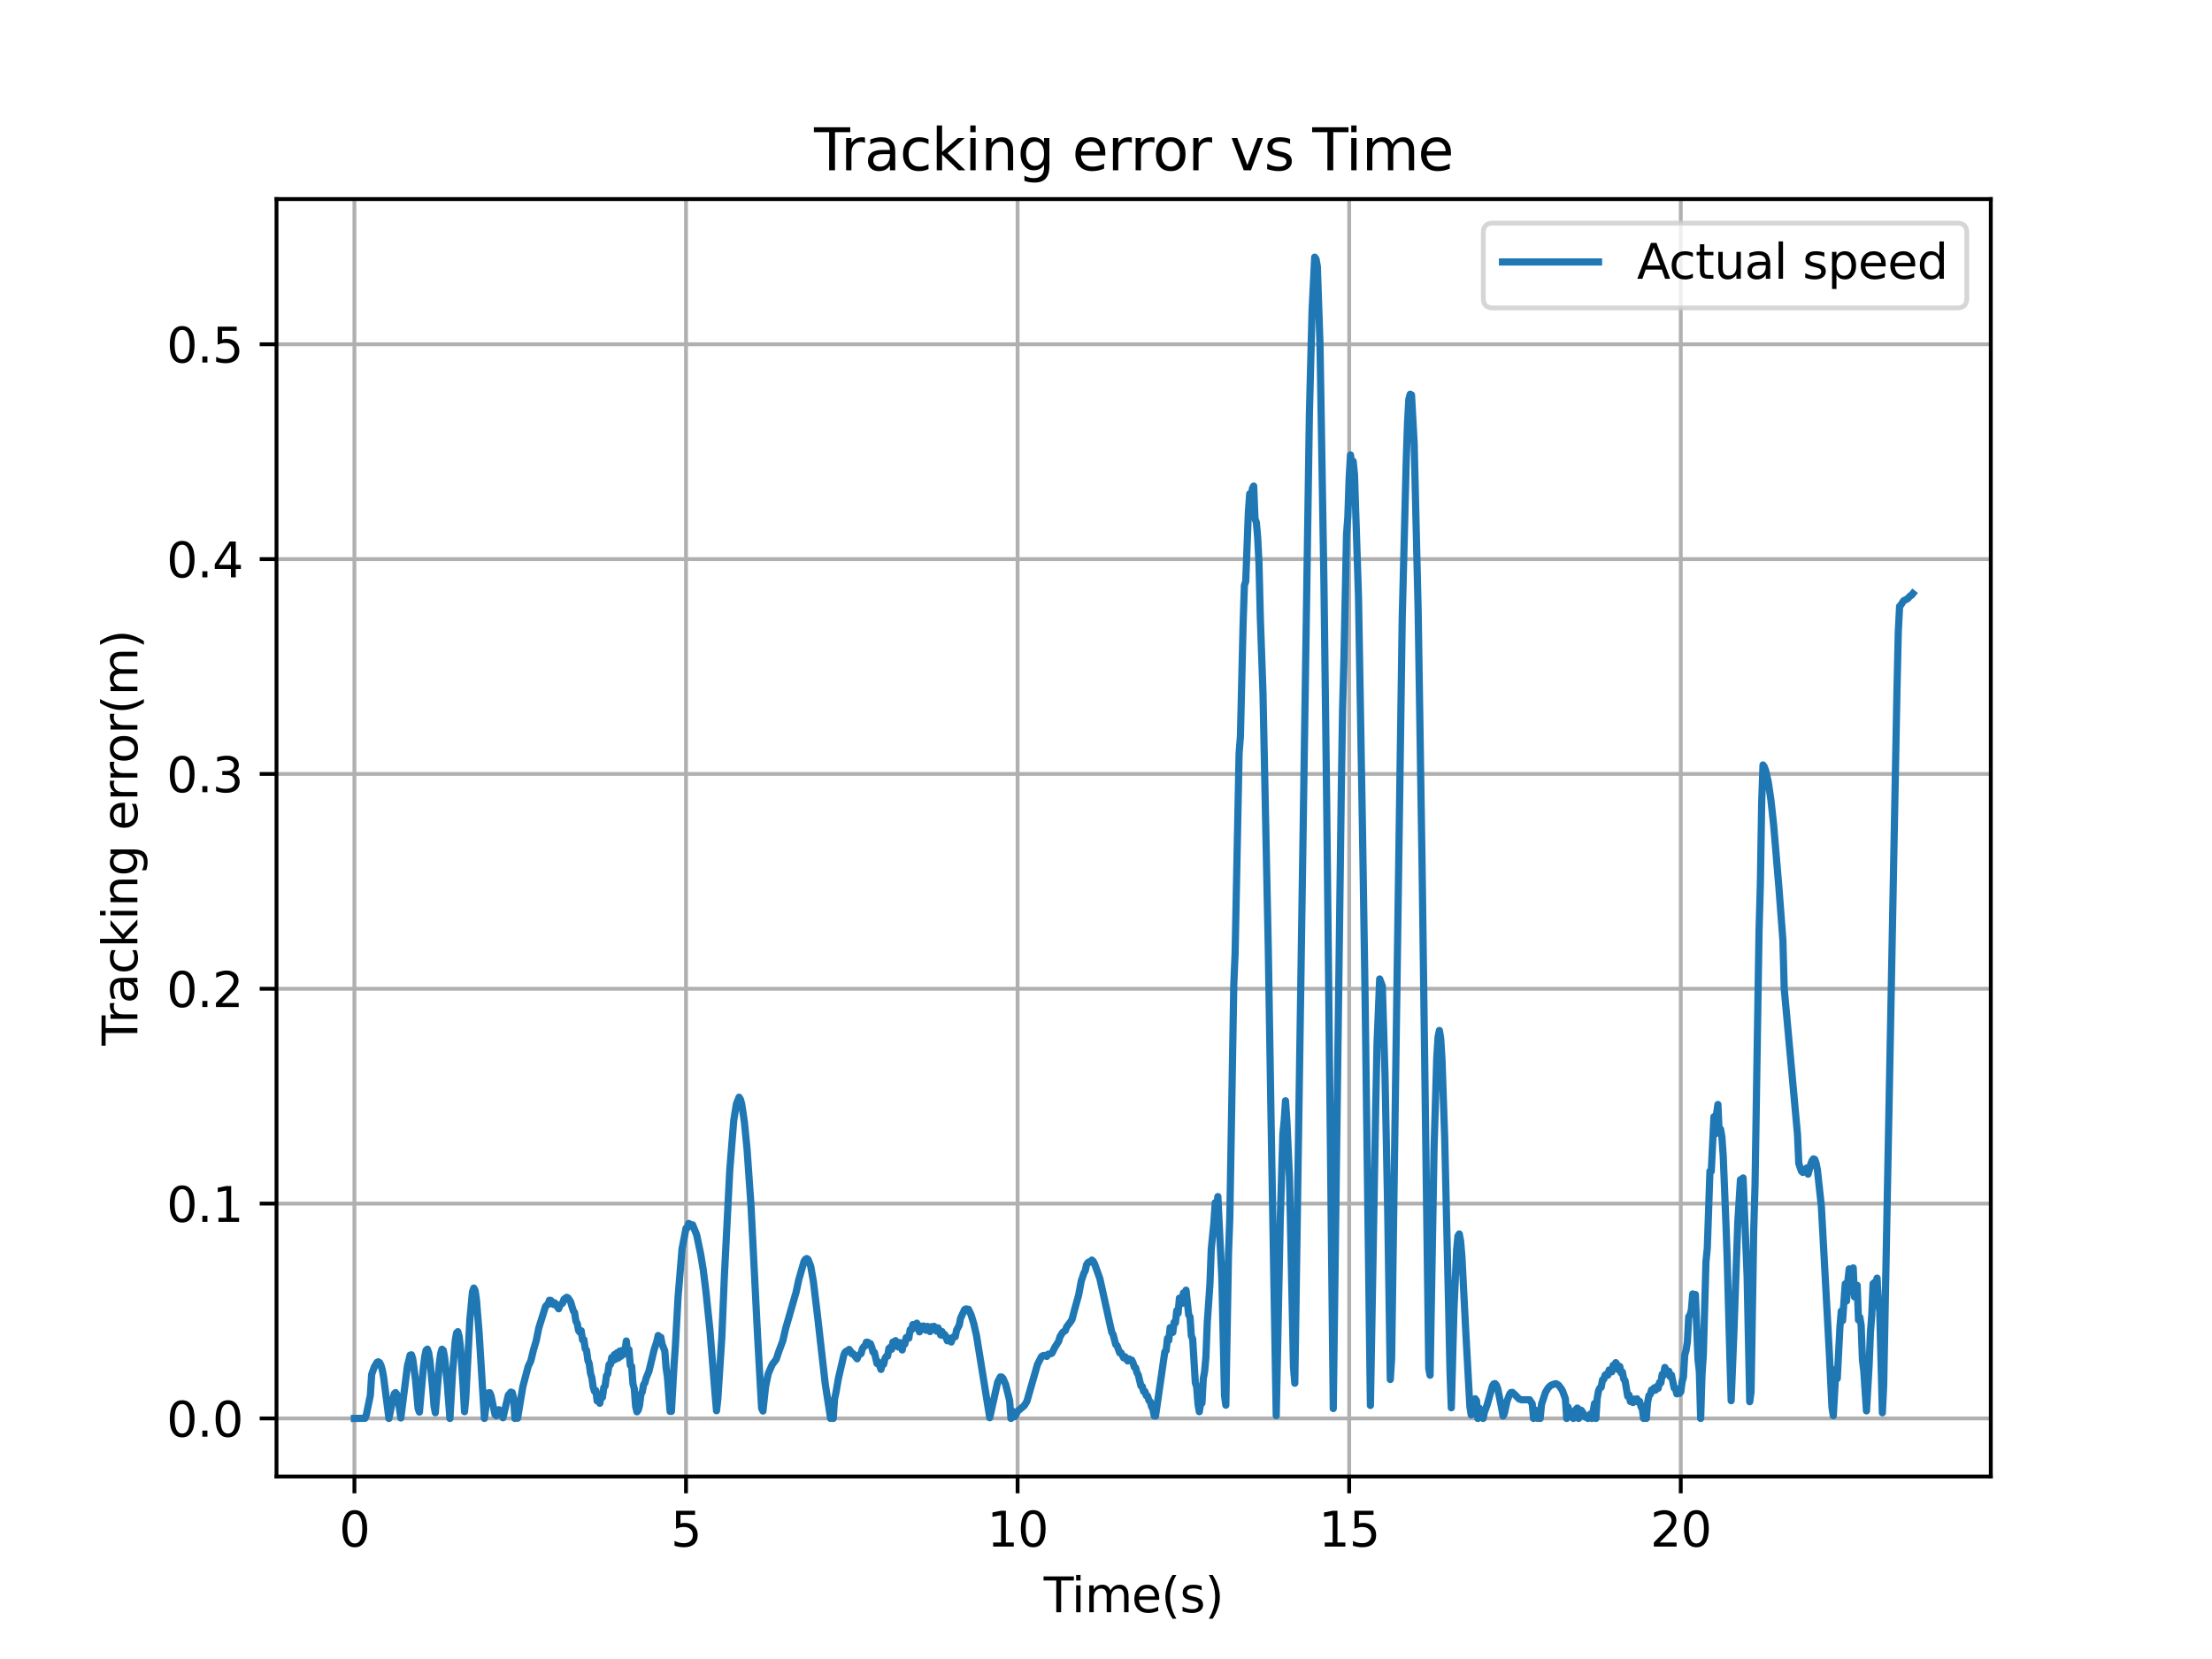 <?xml version="1.0" encoding="utf-8" standalone="no"?>
<!DOCTYPE svg PUBLIC "-//W3C//DTD SVG 1.1//EN"
  "http://www.w3.org/Graphics/SVG/1.1/DTD/svg11.dtd">
<svg xmlns:xlink="http://www.w3.org/1999/xlink" width="460.8pt" height="345.6pt" viewBox="0 0 460.8 345.6" xmlns="http://www.w3.org/2000/svg" version="1.1">
 <defs>
  <style type="text/css">*{stroke-linejoin: round; stroke-linecap: butt}</style>
 </defs>
 <g id="figure_1">
  <g id="patch_1">
   <path d="M 0 345.6 
L 460.8 345.6 
L 460.8 0 
L 0 0 
z
" style="fill: #ffffff"/>
  </g>
  <g id="axes_1">
   <g id="patch_2">
    <path d="M 57.6 307.584 
L 414.72 307.584 
L 414.72 41.472 
L 57.6 41.472 
z
" style="fill: #ffffff"/>
   </g>
   <g id="matplotlib.axis_1">
    <g id="xtick_1">
     <g id="line2d_1">
      <path d="M 73.833 307.584 
L 73.833 41.472 
" clip-path="url(#p6bab581441)" style="fill: none; stroke: #b0b0b0; stroke-width: 0.8; stroke-linecap: square"/>
     </g>
     <g id="line2d_2">
      <defs>
       <path id="m4e322ac546" d="M 0 0 
L 0 3.5 
" style="stroke: #000000; stroke-width: 0.8"/>
      </defs>
      <g>
       <use xlink:href="#m4e322ac546" x="73.833" y="307.584" style="stroke: #000000; stroke-width: 0.8"/>
      </g>
     </g>
     <g id="text_1">
      <!-- 0 -->
      <g transform="translate(70.651 322.182) scale(0.1 -0.1)">
       <defs>
        <path id="DejaVuSans-30" d="M 2034 4250 
Q 1547 4250 1301 3770 
Q 1056 3291 1056 2328 
Q 1056 1369 1301 889 
Q 1547 409 2034 409 
Q 2525 409 2770 889 
Q 3016 1369 3016 2328 
Q 3016 3291 2770 3770 
Q 2525 4250 2034 4250 
z
M 2034 4750 
Q 2819 4750 3233 4129 
Q 3647 3509 3647 2328 
Q 3647 1150 3233 529 
Q 2819 -91 2034 -91 
Q 1250 -91 836 529 
Q 422 1150 422 2328 
Q 422 3509 836 4129 
Q 1250 4750 2034 4750 
z
" transform="scale(0.016)"/>
       </defs>
       <use xlink:href="#DejaVuSans-30"/>
      </g>
     </g>
    </g>
    <g id="xtick_2">
     <g id="line2d_3">
      <path d="M 142.908 307.584 
L 142.908 41.472 
" clip-path="url(#p6bab581441)" style="fill: none; stroke: #b0b0b0; stroke-width: 0.8; stroke-linecap: square"/>
     </g>
     <g id="line2d_4">
      <g>
       <use xlink:href="#m4e322ac546" x="142.908" y="307.584" style="stroke: #000000; stroke-width: 0.8"/>
      </g>
     </g>
     <g id="text_2">
      <!-- 5 -->
      <g transform="translate(139.727 322.182) scale(0.1 -0.1)">
       <defs>
        <path id="DejaVuSans-35" d="M 691 4666 
L 3169 4666 
L 3169 4134 
L 1269 4134 
L 1269 2991 
Q 1406 3038 1543 3061 
Q 1681 3084 1819 3084 
Q 2600 3084 3056 2656 
Q 3513 2228 3513 1497 
Q 3513 744 3044 326 
Q 2575 -91 1722 -91 
Q 1428 -91 1123 -41 
Q 819 9 494 109 
L 494 744 
Q 775 591 1075 516 
Q 1375 441 1709 441 
Q 2250 441 2565 725 
Q 2881 1009 2881 1497 
Q 2881 1984 2565 2268 
Q 2250 2553 1709 2553 
Q 1456 2553 1204 2497 
Q 953 2441 691 2322 
L 691 4666 
z
" transform="scale(0.016)"/>
       </defs>
       <use xlink:href="#DejaVuSans-35"/>
      </g>
     </g>
    </g>
    <g id="xtick_3">
     <g id="line2d_5">
      <path d="M 211.984 307.584 
L 211.984 41.472 
" clip-path="url(#p6bab581441)" style="fill: none; stroke: #b0b0b0; stroke-width: 0.8; stroke-linecap: square"/>
     </g>
     <g id="line2d_6">
      <g>
       <use xlink:href="#m4e322ac546" x="211.984" y="307.584" style="stroke: #000000; stroke-width: 0.8"/>
      </g>
     </g>
     <g id="text_3">
      <!-- 10 -->
      <g transform="translate(205.621 322.182) scale(0.1 -0.1)">
       <defs>
        <path id="DejaVuSans-31" d="M 794 531 
L 1825 531 
L 1825 4091 
L 703 3866 
L 703 4441 
L 1819 4666 
L 2450 4666 
L 2450 531 
L 3481 531 
L 3481 0 
L 794 0 
L 794 531 
z
" transform="scale(0.016)"/>
       </defs>
       <use xlink:href="#DejaVuSans-31"/>
       <use xlink:href="#DejaVuSans-30" x="63.623"/>
      </g>
     </g>
    </g>
    <g id="xtick_4">
     <g id="line2d_7">
      <path d="M 281.059 307.584 
L 281.059 41.472 
" clip-path="url(#p6bab581441)" style="fill: none; stroke: #b0b0b0; stroke-width: 0.8; stroke-linecap: square"/>
     </g>
     <g id="line2d_8">
      <g>
       <use xlink:href="#m4e322ac546" x="281.059" y="307.584" style="stroke: #000000; stroke-width: 0.8"/>
      </g>
     </g>
     <g id="text_4">
      <!-- 15 -->
      <g transform="translate(274.697 322.182) scale(0.1 -0.1)">
       <use xlink:href="#DejaVuSans-31"/>
       <use xlink:href="#DejaVuSans-35" x="63.623"/>
      </g>
     </g>
    </g>
    <g id="xtick_5">
     <g id="line2d_9">
      <path d="M 350.134 307.584 
L 350.134 41.472 
" clip-path="url(#p6bab581441)" style="fill: none; stroke: #b0b0b0; stroke-width: 0.8; stroke-linecap: square"/>
     </g>
     <g id="line2d_10">
      <g>
       <use xlink:href="#m4e322ac546" x="350.134" y="307.584" style="stroke: #000000; stroke-width: 0.8"/>
      </g>
     </g>
     <g id="text_5">
      <!-- 20 -->
      <g transform="translate(343.772 322.182) scale(0.1 -0.1)">
       <defs>
        <path id="DejaVuSans-32" d="M 1228 531 
L 3431 531 
L 3431 0 
L 469 0 
L 469 531 
Q 828 903 1448 1529 
Q 2069 2156 2228 2338 
Q 2531 2678 2651 2914 
Q 2772 3150 2772 3378 
Q 2772 3750 2511 3984 
Q 2250 4219 1831 4219 
Q 1534 4219 1204 4116 
Q 875 4013 500 3803 
L 500 4441 
Q 881 4594 1212 4672 
Q 1544 4750 1819 4750 
Q 2544 4750 2975 4387 
Q 3406 4025 3406 3419 
Q 3406 3131 3298 2873 
Q 3191 2616 2906 2266 
Q 2828 2175 2409 1742 
Q 1991 1309 1228 531 
z
" transform="scale(0.016)"/>
       </defs>
       <use xlink:href="#DejaVuSans-32"/>
       <use xlink:href="#DejaVuSans-30" x="63.623"/>
      </g>
     </g>
    </g>
    <g id="text_6">
     <!-- Time(s) -->
     <g transform="translate(217.42 335.861) scale(0.1 -0.1)">
      <defs>
       <path id="DejaVuSans-54" d="M -19 4666 
L 3928 4666 
L 3928 4134 
L 2272 4134 
L 2272 0 
L 1638 0 
L 1638 4134 
L -19 4134 
L -19 4666 
z
" transform="scale(0.016)"/>
       <path id="DejaVuSans-69" d="M 603 3500 
L 1178 3500 
L 1178 0 
L 603 0 
L 603 3500 
z
M 603 4863 
L 1178 4863 
L 1178 4134 
L 603 4134 
L 603 4863 
z
" transform="scale(0.016)"/>
       <path id="DejaVuSans-6d" d="M 3328 2828 
Q 3544 3216 3844 3400 
Q 4144 3584 4550 3584 
Q 5097 3584 5394 3201 
Q 5691 2819 5691 2113 
L 5691 0 
L 5113 0 
L 5113 2094 
Q 5113 2597 4934 2840 
Q 4756 3084 4391 3084 
Q 3944 3084 3684 2787 
Q 3425 2491 3425 1978 
L 3425 0 
L 2847 0 
L 2847 2094 
Q 2847 2600 2669 2842 
Q 2491 3084 2119 3084 
Q 1678 3084 1418 2786 
Q 1159 2488 1159 1978 
L 1159 0 
L 581 0 
L 581 3500 
L 1159 3500 
L 1159 2956 
Q 1356 3278 1631 3431 
Q 1906 3584 2284 3584 
Q 2666 3584 2933 3390 
Q 3200 3197 3328 2828 
z
" transform="scale(0.016)"/>
       <path id="DejaVuSans-65" d="M 3597 1894 
L 3597 1613 
L 953 1613 
Q 991 1019 1311 708 
Q 1631 397 2203 397 
Q 2534 397 2845 478 
Q 3156 559 3463 722 
L 3463 178 
Q 3153 47 2828 -22 
Q 2503 -91 2169 -91 
Q 1331 -91 842 396 
Q 353 884 353 1716 
Q 353 2575 817 3079 
Q 1281 3584 2069 3584 
Q 2775 3584 3186 3129 
Q 3597 2675 3597 1894 
z
M 3022 2063 
Q 3016 2534 2758 2815 
Q 2500 3097 2075 3097 
Q 1594 3097 1305 2825 
Q 1016 2553 972 2059 
L 3022 2063 
z
" transform="scale(0.016)"/>
       <path id="DejaVuSans-28" d="M 1984 4856 
Q 1566 4138 1362 3434 
Q 1159 2731 1159 2009 
Q 1159 1288 1364 580 
Q 1569 -128 1984 -844 
L 1484 -844 
Q 1016 -109 783 600 
Q 550 1309 550 2009 
Q 550 2706 781 3412 
Q 1013 4119 1484 4856 
L 1984 4856 
z
" transform="scale(0.016)"/>
       <path id="DejaVuSans-73" d="M 2834 3397 
L 2834 2853 
Q 2591 2978 2328 3040 
Q 2066 3103 1784 3103 
Q 1356 3103 1142 2972 
Q 928 2841 928 2578 
Q 928 2378 1081 2264 
Q 1234 2150 1697 2047 
L 1894 2003 
Q 2506 1872 2764 1633 
Q 3022 1394 3022 966 
Q 3022 478 2636 193 
Q 2250 -91 1575 -91 
Q 1294 -91 989 -36 
Q 684 19 347 128 
L 347 722 
Q 666 556 975 473 
Q 1284 391 1588 391 
Q 1994 391 2212 530 
Q 2431 669 2431 922 
Q 2431 1156 2273 1281 
Q 2116 1406 1581 1522 
L 1381 1569 
Q 847 1681 609 1914 
Q 372 2147 372 2553 
Q 372 3047 722 3315 
Q 1072 3584 1716 3584 
Q 2034 3584 2315 3537 
Q 2597 3491 2834 3397 
z
" transform="scale(0.016)"/>
       <path id="DejaVuSans-29" d="M 513 4856 
L 1013 4856 
Q 1481 4119 1714 3412 
Q 1947 2706 1947 2009 
Q 1947 1309 1714 600 
Q 1481 -109 1013 -844 
L 513 -844 
Q 928 -128 1133 580 
Q 1338 1288 1338 2009 
Q 1338 2731 1133 3434 
Q 928 4138 513 4856 
z
" transform="scale(0.016)"/>
      </defs>
      <use xlink:href="#DejaVuSans-54"/>
      <use xlink:href="#DejaVuSans-69" x="57.959"/>
      <use xlink:href="#DejaVuSans-6d" x="85.742"/>
      <use xlink:href="#DejaVuSans-65" x="183.154"/>
      <use xlink:href="#DejaVuSans-28" x="244.678"/>
      <use xlink:href="#DejaVuSans-73" x="283.691"/>
      <use xlink:href="#DejaVuSans-29" x="335.791"/>
     </g>
    </g>
   </g>
   <g id="matplotlib.axis_2">
    <g id="ytick_1">
     <g id="line2d_11">
      <path d="M 57.6 295.488 
L 414.72 295.488 
" clip-path="url(#p6bab581441)" style="fill: none; stroke: #b0b0b0; stroke-width: 0.8; stroke-linecap: square"/>
     </g>
     <g id="line2d_12">
      <defs>
       <path id="m7c8a5b7036" d="M 0 0 
L -3.5 0 
" style="stroke: #000000; stroke-width: 0.8"/>
      </defs>
      <g>
       <use xlink:href="#m7c8a5b7036" x="57.6" y="295.488" style="stroke: #000000; stroke-width: 0.8"/>
      </g>
     </g>
     <g id="text_7">
      <!-- 0.0 -->
      <g transform="translate(34.697 299.287) scale(0.1 -0.1)">
       <defs>
        <path id="DejaVuSans-2e" d="M 684 794 
L 1344 794 
L 1344 0 
L 684 0 
L 684 794 
z
" transform="scale(0.016)"/>
       </defs>
       <use xlink:href="#DejaVuSans-30"/>
       <use xlink:href="#DejaVuSans-2e" x="63.623"/>
       <use xlink:href="#DejaVuSans-30" x="95.41"/>
      </g>
     </g>
    </g>
    <g id="ytick_2">
     <g id="line2d_13">
      <path d="M 57.6 250.735 
L 414.72 250.735 
" clip-path="url(#p6bab581441)" style="fill: none; stroke: #b0b0b0; stroke-width: 0.8; stroke-linecap: square"/>
     </g>
     <g id="line2d_14">
      <g>
       <use xlink:href="#m7c8a5b7036" x="57.6" y="250.735" style="stroke: #000000; stroke-width: 0.8"/>
      </g>
     </g>
     <g id="text_8">
      <!-- 0.1 -->
      <g transform="translate(34.697 254.534) scale(0.1 -0.1)">
       <use xlink:href="#DejaVuSans-30"/>
       <use xlink:href="#DejaVuSans-2e" x="63.623"/>
       <use xlink:href="#DejaVuSans-31" x="95.41"/>
      </g>
     </g>
    </g>
    <g id="ytick_3">
     <g id="line2d_15">
      <path d="M 57.6 205.982 
L 414.72 205.982 
" clip-path="url(#p6bab581441)" style="fill: none; stroke: #b0b0b0; stroke-width: 0.8; stroke-linecap: square"/>
     </g>
     <g id="line2d_16">
      <g>
       <use xlink:href="#m7c8a5b7036" x="57.6" y="205.982" style="stroke: #000000; stroke-width: 0.8"/>
      </g>
     </g>
     <g id="text_9">
      <!-- 0.2 -->
      <g transform="translate(34.697 209.781) scale(0.1 -0.1)">
       <use xlink:href="#DejaVuSans-30"/>
       <use xlink:href="#DejaVuSans-2e" x="63.623"/>
       <use xlink:href="#DejaVuSans-32" x="95.41"/>
      </g>
     </g>
    </g>
    <g id="ytick_4">
     <g id="line2d_17">
      <path d="M 57.6 161.228 
L 414.72 161.228 
" clip-path="url(#p6bab581441)" style="fill: none; stroke: #b0b0b0; stroke-width: 0.8; stroke-linecap: square"/>
     </g>
     <g id="line2d_18">
      <g>
       <use xlink:href="#m7c8a5b7036" x="57.6" y="161.228" style="stroke: #000000; stroke-width: 0.8"/>
      </g>
     </g>
     <g id="text_10">
      <!-- 0.3 -->
      <g transform="translate(34.697 165.028) scale(0.1 -0.1)">
       <defs>
        <path id="DejaVuSans-33" d="M 2597 2516 
Q 3050 2419 3304 2112 
Q 3559 1806 3559 1356 
Q 3559 666 3084 287 
Q 2609 -91 1734 -91 
Q 1441 -91 1130 -33 
Q 819 25 488 141 
L 488 750 
Q 750 597 1062 519 
Q 1375 441 1716 441 
Q 2309 441 2620 675 
Q 2931 909 2931 1356 
Q 2931 1769 2642 2001 
Q 2353 2234 1838 2234 
L 1294 2234 
L 1294 2753 
L 1863 2753 
Q 2328 2753 2575 2939 
Q 2822 3125 2822 3475 
Q 2822 3834 2567 4026 
Q 2313 4219 1838 4219 
Q 1578 4219 1281 4162 
Q 984 4106 628 3988 
L 628 4550 
Q 988 4650 1302 4700 
Q 1616 4750 1894 4750 
Q 2613 4750 3031 4423 
Q 3450 4097 3450 3541 
Q 3450 3153 3228 2886 
Q 3006 2619 2597 2516 
z
" transform="scale(0.016)"/>
       </defs>
       <use xlink:href="#DejaVuSans-30"/>
       <use xlink:href="#DejaVuSans-2e" x="63.623"/>
       <use xlink:href="#DejaVuSans-33" x="95.41"/>
      </g>
     </g>
    </g>
    <g id="ytick_5">
     <g id="line2d_19">
      <path d="M 57.6 116.475 
L 414.72 116.475 
" clip-path="url(#p6bab581441)" style="fill: none; stroke: #b0b0b0; stroke-width: 0.8; stroke-linecap: square"/>
     </g>
     <g id="line2d_20">
      <g>
       <use xlink:href="#m7c8a5b7036" x="57.6" y="116.475" style="stroke: #000000; stroke-width: 0.8"/>
      </g>
     </g>
     <g id="text_11">
      <!-- 0.4 -->
      <g transform="translate(34.697 120.275) scale(0.1 -0.1)">
       <defs>
        <path id="DejaVuSans-34" d="M 2419 4116 
L 825 1625 
L 2419 1625 
L 2419 4116 
z
M 2253 4666 
L 3047 4666 
L 3047 1625 
L 3713 1625 
L 3713 1100 
L 3047 1100 
L 3047 0 
L 2419 0 
L 2419 1100 
L 313 1100 
L 313 1709 
L 2253 4666 
z
" transform="scale(0.016)"/>
       </defs>
       <use xlink:href="#DejaVuSans-30"/>
       <use xlink:href="#DejaVuSans-2e" x="63.623"/>
       <use xlink:href="#DejaVuSans-34" x="95.41"/>
      </g>
     </g>
    </g>
    <g id="ytick_6">
     <g id="line2d_21">
      <path d="M 57.6 71.722 
L 414.72 71.722 
" clip-path="url(#p6bab581441)" style="fill: none; stroke: #b0b0b0; stroke-width: 0.8; stroke-linecap: square"/>
     </g>
     <g id="line2d_22">
      <g>
       <use xlink:href="#m7c8a5b7036" x="57.6" y="71.722" style="stroke: #000000; stroke-width: 0.8"/>
      </g>
     </g>
     <g id="text_12">
      <!-- 0.5 -->
      <g transform="translate(34.697 75.521) scale(0.1 -0.1)">
       <use xlink:href="#DejaVuSans-30"/>
       <use xlink:href="#DejaVuSans-2e" x="63.623"/>
       <use xlink:href="#DejaVuSans-35" x="95.41"/>
      </g>
     </g>
    </g>
    <g id="text_13">
     <!-- Tracking error(m) -->
     <g transform="translate(28.617 217.804) rotate(-90) scale(0.1 -0.1)">
      <defs>
       <path id="DejaVuSans-72" d="M 2631 2963 
Q 2534 3019 2420 3045 
Q 2306 3072 2169 3072 
Q 1681 3072 1420 2755 
Q 1159 2438 1159 1844 
L 1159 0 
L 581 0 
L 581 3500 
L 1159 3500 
L 1159 2956 
Q 1341 3275 1631 3429 
Q 1922 3584 2338 3584 
Q 2397 3584 2469 3576 
Q 2541 3569 2628 3553 
L 2631 2963 
z
" transform="scale(0.016)"/>
       <path id="DejaVuSans-61" d="M 2194 1759 
Q 1497 1759 1228 1600 
Q 959 1441 959 1056 
Q 959 750 1161 570 
Q 1363 391 1709 391 
Q 2188 391 2477 730 
Q 2766 1069 2766 1631 
L 2766 1759 
L 2194 1759 
z
M 3341 1997 
L 3341 0 
L 2766 0 
L 2766 531 
Q 2569 213 2275 61 
Q 1981 -91 1556 -91 
Q 1019 -91 701 211 
Q 384 513 384 1019 
Q 384 1609 779 1909 
Q 1175 2209 1959 2209 
L 2766 2209 
L 2766 2266 
Q 2766 2663 2505 2880 
Q 2244 3097 1772 3097 
Q 1472 3097 1187 3025 
Q 903 2953 641 2809 
L 641 3341 
Q 956 3463 1253 3523 
Q 1550 3584 1831 3584 
Q 2591 3584 2966 3190 
Q 3341 2797 3341 1997 
z
" transform="scale(0.016)"/>
       <path id="DejaVuSans-63" d="M 3122 3366 
L 3122 2828 
Q 2878 2963 2633 3030 
Q 2388 3097 2138 3097 
Q 1578 3097 1268 2742 
Q 959 2388 959 1747 
Q 959 1106 1268 751 
Q 1578 397 2138 397 
Q 2388 397 2633 464 
Q 2878 531 3122 666 
L 3122 134 
Q 2881 22 2623 -34 
Q 2366 -91 2075 -91 
Q 1284 -91 818 406 
Q 353 903 353 1747 
Q 353 2603 823 3093 
Q 1294 3584 2113 3584 
Q 2378 3584 2631 3529 
Q 2884 3475 3122 3366 
z
" transform="scale(0.016)"/>
       <path id="DejaVuSans-6b" d="M 581 4863 
L 1159 4863 
L 1159 1991 
L 2875 3500 
L 3609 3500 
L 1753 1863 
L 3688 0 
L 2938 0 
L 1159 1709 
L 1159 0 
L 581 0 
L 581 4863 
z
" transform="scale(0.016)"/>
       <path id="DejaVuSans-6e" d="M 3513 2113 
L 3513 0 
L 2938 0 
L 2938 2094 
Q 2938 2591 2744 2837 
Q 2550 3084 2163 3084 
Q 1697 3084 1428 2787 
Q 1159 2491 1159 1978 
L 1159 0 
L 581 0 
L 581 3500 
L 1159 3500 
L 1159 2956 
Q 1366 3272 1645 3428 
Q 1925 3584 2291 3584 
Q 2894 3584 3203 3211 
Q 3513 2838 3513 2113 
z
" transform="scale(0.016)"/>
       <path id="DejaVuSans-67" d="M 2906 1791 
Q 2906 2416 2648 2759 
Q 2391 3103 1925 3103 
Q 1463 3103 1205 2759 
Q 947 2416 947 1791 
Q 947 1169 1205 825 
Q 1463 481 1925 481 
Q 2391 481 2648 825 
Q 2906 1169 2906 1791 
z
M 3481 434 
Q 3481 -459 3084 -895 
Q 2688 -1331 1869 -1331 
Q 1566 -1331 1297 -1286 
Q 1028 -1241 775 -1147 
L 775 -588 
Q 1028 -725 1275 -790 
Q 1522 -856 1778 -856 
Q 2344 -856 2625 -561 
Q 2906 -266 2906 331 
L 2906 616 
Q 2728 306 2450 153 
Q 2172 0 1784 0 
Q 1141 0 747 490 
Q 353 981 353 1791 
Q 353 2603 747 3093 
Q 1141 3584 1784 3584 
Q 2172 3584 2450 3431 
Q 2728 3278 2906 2969 
L 2906 3500 
L 3481 3500 
L 3481 434 
z
" transform="scale(0.016)"/>
       <path id="DejaVuSans-20" transform="scale(0.016)"/>
       <path id="DejaVuSans-6f" d="M 1959 3097 
Q 1497 3097 1228 2736 
Q 959 2375 959 1747 
Q 959 1119 1226 758 
Q 1494 397 1959 397 
Q 2419 397 2687 759 
Q 2956 1122 2956 1747 
Q 2956 2369 2687 2733 
Q 2419 3097 1959 3097 
z
M 1959 3584 
Q 2709 3584 3137 3096 
Q 3566 2609 3566 1747 
Q 3566 888 3137 398 
Q 2709 -91 1959 -91 
Q 1206 -91 779 398 
Q 353 888 353 1747 
Q 353 2609 779 3096 
Q 1206 3584 1959 3584 
z
" transform="scale(0.016)"/>
      </defs>
      <use xlink:href="#DejaVuSans-54"/>
      <use xlink:href="#DejaVuSans-72" x="46.334"/>
      <use xlink:href="#DejaVuSans-61" x="87.447"/>
      <use xlink:href="#DejaVuSans-63" x="148.727"/>
      <use xlink:href="#DejaVuSans-6b" x="203.707"/>
      <use xlink:href="#DejaVuSans-69" x="261.617"/>
      <use xlink:href="#DejaVuSans-6e" x="289.4"/>
      <use xlink:href="#DejaVuSans-67" x="352.779"/>
      <use xlink:href="#DejaVuSans-20" x="416.256"/>
      <use xlink:href="#DejaVuSans-65" x="448.043"/>
      <use xlink:href="#DejaVuSans-72" x="509.566"/>
      <use xlink:href="#DejaVuSans-72" x="548.93"/>
      <use xlink:href="#DejaVuSans-6f" x="587.793"/>
      <use xlink:href="#DejaVuSans-72" x="648.975"/>
      <use xlink:href="#DejaVuSans-28" x="690.088"/>
      <use xlink:href="#DejaVuSans-6d" x="729.102"/>
      <use xlink:href="#DejaVuSans-29" x="826.514"/>
     </g>
    </g>
   </g>
   <g id="line2d_23">
    <path d="M 73.833 295.488 
L 76.043 295.454 
L 76.043 295.454 
L 76.319 294.682 
L 77.148 290.671 
L 77.148 290.671 
L 77.425 286.328 
L 77.425 286.328 
L 77.977 284.762 
L 77.977 284.762 
L 78.53 283.817 
L 78.53 283.817 
L 78.806 283.69 
L 78.806 283.69 
L 79.082 283.866 
L 79.082 283.866 
L 79.359 284.408 
L 79.359 284.408 
L 79.635 285.387 
L 79.635 285.387 
L 79.911 286.87 
L 79.911 286.87 
L 81.017 295.488 
L 81.017 295.488 
L 81.569 292.803 
L 81.569 292.803 
L 82.122 290.352 
L 82.122 290.352 
L 82.398 290.104 
L 82.398 290.104 
L 82.674 290.466 
L 82.674 290.466 
L 82.951 291.552 
L 82.951 291.552 
L 83.503 295.385 
L 83.503 295.385 
L 84.885 284.483 
L 84.885 284.483 
L 85.437 282.293 
L 85.437 282.293 
L 85.714 282.232 
L 85.714 282.232 
L 85.99 283.1 
L 85.99 283.1 
L 86.543 287.312 
L 86.543 287.312 
L 87.095 293.417 
L 87.095 293.417 
L 87.372 294.159 
L 87.372 294.159 
L 88.2 284.845 
L 88.2 284.845 
L 88.477 282.622 
L 88.477 282.622 
L 88.753 281.3 
L 88.753 281.3 
L 89.029 281.047 
L 89.029 281.047 
L 89.306 281.82 
L 89.306 281.82 
L 89.582 283.627 
L 89.582 283.627 
L 90.135 289.35 
L 90.135 289.35 
L 90.411 292.873 
L 90.411 292.873 
L 90.687 294.3 
L 90.687 294.3 
L 91.516 284.109 
L 91.516 284.109 
L 91.792 281.984 
L 91.792 281.984 
L 92.069 281.066 
L 92.069 281.066 
L 92.345 281.299 
L 92.345 281.299 
L 92.621 282.782 
L 92.621 282.782 
L 93.174 288.295 
L 93.174 288.295 
L 93.726 295.488 
L 93.726 295.488 
L 94.279 285.872 
L 94.279 285.872 
L 94.832 279.258 
L 94.832 279.258 
L 95.108 277.672 
L 95.384 277.412 
L 95.384 277.412 
L 95.661 278.448 
L 95.661 278.448 
L 95.937 280.869 
L 95.937 280.869 
L 96.489 288.913 
L 96.489 288.913 
L 96.766 294.079 
L 96.766 294.079 
L 97.042 291.13 
L 97.042 291.13 
L 97.871 275.01 
L 97.871 275.01 
L 98.424 269.115 
L 98.424 269.115 
L 98.7 268.325 
L 98.7 268.325 
L 98.976 268.842 
L 98.976 268.842 
L 99.252 270.744 
L 99.252 270.744 
L 99.805 277.599 
L 99.805 277.599 
L 100.91 295.488 
L 100.91 295.488 
L 101.463 291.238 
L 101.463 291.238 
L 101.739 290.16 
L 101.739 290.16 
L 102.016 290.124 
L 102.016 290.124 
L 102.292 290.742 
L 102.292 290.742 
L 103.121 294.671 
L 103.121 294.671 
L 103.397 294.935 
L 103.397 294.935 
L 103.95 293.673 
L 103.95 293.673 
L 104.226 293.849 
L 104.226 293.849 
L 104.779 295.341 
L 104.779 295.341 
L 105.607 291.822 
L 105.607 291.822 
L 105.884 290.652 
L 105.884 290.652 
L 106.436 289.996 
L 106.436 289.996 
L 106.713 290.107 
L 106.713 290.107 
L 106.989 291.219 
L 106.989 291.219 
L 107.265 295.488 
L 107.265 295.488 
L 107.542 293.564 
L 107.542 293.564 
L 107.818 295.44 
L 107.818 295.44 
L 108.923 288.836 
L 108.923 288.836 
L 110.028 284.664 
L 110.028 284.664 
L 110.581 283.488 
L 110.581 283.488 
L 111.133 281.213 
L 111.133 281.213 
L 111.686 279.375 
L 111.686 279.375 
L 112.239 276.65 
L 112.239 276.65 
L 113.62 272.212 
L 113.62 272.212 
L 113.896 271.851 
L 113.896 271.851 
L 114.173 271.73 
L 114.173 271.73 
L 114.449 270.873 
L 114.449 270.873 
L 114.725 270.902 
L 114.725 270.902 
L 115.002 271.217 
L 115.002 271.217 
L 115.278 271.735 
L 115.278 271.735 
L 115.554 271.394 
L 115.554 271.394 
L 116.383 272.65 
L 116.383 272.65 
L 116.659 271.789 
L 116.659 271.789 
L 116.936 271.686 
L 116.936 271.686 
L 117.212 271.444 
L 117.212 271.444 
L 117.488 270.664 
L 117.488 270.664 
L 118.041 270.249 
L 118.041 270.249 
L 118.317 270.379 
L 118.317 270.379 
L 118.87 271.186 
L 118.87 271.186 
L 119.423 273.059 
L 119.423 273.059 
L 119.699 273.44 
L 119.699 273.44 
L 119.975 275.252 
L 119.975 275.252 
L 120.251 275.709 
L 120.251 275.709 
L 120.528 277.176 
L 120.528 277.176 
L 120.804 277.542 
L 120.804 277.542 
L 121.08 277.223 
L 121.08 277.223 
L 121.357 279.129 
L 121.357 279.129 
L 121.633 279.058 
L 121.633 279.058 
L 121.909 280.964 
L 121.909 280.964 
L 122.186 281.299 
L 122.186 281.299 
L 122.462 283.362 
L 122.462 283.362 
L 122.738 284.041 
L 122.738 284.041 
L 123.014 286.092 
L 123.014 286.092 
L 123.291 286.985 
L 123.291 286.985 
L 123.567 288.955 
L 123.567 288.955 
L 123.843 289.833 
L 123.843 289.833 
L 124.12 289.671 
L 124.12 289.671 
L 124.396 291.845 
L 124.396 291.845 
L 124.672 291.137 
L 124.672 291.137 
L 124.949 292.334 
L 124.949 292.334 
L 125.225 290.845 
L 125.225 290.845 
L 125.501 291.091 
L 125.501 291.091 
L 125.777 289.058 
L 125.777 289.058 
L 126.054 288.732 
L 126.054 288.732 
L 126.33 286.606 
L 126.33 286.606 
L 126.606 286.197 
L 126.883 284.255 
L 126.883 284.255 
L 127.159 284.272 
L 127.159 284.272 
L 127.435 282.793 
L 127.435 282.793 
L 127.712 283.443 
L 127.712 283.443 
L 127.988 282.184 
L 127.988 282.184 
L 128.264 283.148 
L 128.264 283.148 
L 128.54 281.81 
L 128.54 281.81 
L 128.817 282.904 
L 128.817 282.904 
L 129.093 281.454 
L 129.093 281.454 
L 129.369 282.529 
L 129.369 282.529 
L 129.646 281.308 
L 129.646 281.308 
L 129.922 282.141 
L 129.922 282.141 
L 130.198 281.271 
L 130.198 281.271 
L 130.475 279.348 
L 130.475 279.348 
L 130.751 282.032 
L 130.751 282.032 
L 131.027 281.154 
L 131.027 281.154 
L 131.303 284.411 
L 131.303 284.411 
L 131.58 284.624 
L 131.58 284.624 
L 131.856 288.287 
L 131.856 288.287 
L 132.132 289.283 
L 132.132 289.283 
L 132.409 292.947 
L 132.685 294.102 
L 132.685 294.102 
L 132.961 293.742 
L 132.961 293.742 
L 133.238 292.742 
L 133.238 292.742 
L 133.514 290.487 
L 133.514 290.487 
L 133.79 289.958 
L 133.79 289.958 
L 134.067 288.46 
L 134.067 288.46 
L 134.343 288.093 
L 134.343 288.093 
L 134.619 287.018 
L 134.619 287.018 
L 135.172 285.714 
L 135.172 285.714 
L 136.277 281.136 
L 136.277 281.136 
L 136.83 279.45 
L 136.83 279.45 
L 137.106 278.211 
L 137.106 278.211 
L 137.382 278.901 
L 137.382 278.901 
L 137.658 278.573 
L 137.658 278.573 
L 137.935 280.027 
L 137.935 280.027 
L 138.487 281.431 
L 138.487 281.431 
L 138.764 284.979 
L 138.764 284.979 
L 139.04 286.897 
L 139.04 286.897 
L 139.593 294.015 
L 139.593 294.015 
L 139.869 294.015 
L 139.869 294.015 
L 140.421 284.305 
L 140.421 284.305 
L 140.698 280.314 
L 140.698 280.314 
L 141.25 270.223 
L 141.25 270.223 
L 142.079 260.201 
L 142.079 260.201 
L 142.908 255.867 
L 142.908 255.867 
L 143.184 255.78 
L 143.184 255.78 
L 143.461 254.862 
L 143.461 254.862 
L 143.737 255.005 
L 143.737 255.005 
L 144.013 255.454 
L 144.013 255.454 
L 144.29 255.16 
L 144.29 255.16 
L 145.119 257.221 
L 145.119 257.221 
L 145.947 261.164 
L 145.947 261.164 
L 146.5 264.522 
L 146.5 264.522 
L 147.053 269.009 
L 147.053 269.009 
L 147.882 276.973 
L 147.882 276.973 
L 148.987 290.747 
L 148.987 290.747 
L 149.263 293.882 
L 149.263 293.882 
L 149.539 291.411 
L 149.539 291.411 
L 150.368 278.572 
L 150.368 278.572 
L 150.921 265.437 
L 150.921 265.437 
L 152.026 243.713 
L 152.026 243.713 
L 152.855 233.373 
L 152.855 233.373 
L 153.408 229.961 
L 153.408 229.961 
L 153.96 228.571 
L 153.96 228.571 
L 154.237 229.006 
L 154.237 229.006 
L 154.513 230.006 
L 154.513 230.006 
L 155.065 233.688 
L 155.065 233.688 
L 155.618 239.301 
L 155.618 239.301 
L 156.447 251.134 
L 156.447 251.134 
L 157.828 278.466 
L 157.828 278.466 
L 158.657 293.365 
L 158.657 293.365 
L 158.934 293.939 
L 158.934 293.939 
L 159.486 288.852 
L 159.486 288.852 
L 160.039 286.172 
L 160.039 286.172 
L 160.868 284.266 
L 160.868 284.266 
L 161.697 283.181 
L 161.697 283.181 
L 162.249 281.517 
L 162.249 281.517 
L 163.078 279.313 
L 163.078 279.313 
L 163.631 276.869 
L 163.631 276.869 
L 165.565 270.133 
L 165.565 270.133 
L 165.841 269.206 
L 165.841 269.206 
L 166.394 266.607 
L 166.394 266.607 
L 167.499 262.765 
L 167.499 262.765 
L 167.775 262.334 
L 167.775 262.334 
L 168.052 262.177 
L 168.052 262.177 
L 168.328 262.359 
L 168.328 262.359 
L 168.881 263.761 
L 168.881 263.761 
L 169.433 266.875 
L 169.433 266.875 
L 170.262 273.738 
L 170.262 273.738 
L 171.92 288.343 
L 171.92 288.343 
L 173.025 295.479 
L 173.025 295.479 
L 173.301 294.055 
L 173.301 294.055 
L 173.578 295.488 
L 173.578 295.488 
L 173.854 291.428 
L 173.854 291.428 
L 174.13 290.181 
L 174.683 287.016 
L 174.683 287.016 
L 175.788 282.271 
L 175.788 282.271 
L 176.064 281.687 
L 176.064 281.687 
L 176.341 281.453 
L 176.341 281.453 
L 176.617 281.56 
L 176.617 281.56 
L 176.893 281.108 
L 177.17 281.456 
L 177.17 281.456 
L 177.446 282.007 
L 177.446 282.007 
L 177.722 281.991 
L 177.722 281.991 
L 178.551 283.063 
L 178.551 283.063 
L 178.827 282.358 
L 178.827 282.358 
L 179.38 281.969 
L 179.38 281.969 
L 179.656 280.962 
L 179.656 280.962 
L 179.933 280.545 
L 179.933 280.545 
L 180.209 280.393 
L 180.209 280.393 
L 180.485 279.601 
L 180.762 279.609 
L 180.762 279.609 
L 181.038 280.119 
L 181.038 280.119 
L 181.314 279.905 
L 181.314 279.905 
L 181.59 280.583 
L 181.59 280.583 
L 181.867 281.671 
L 181.867 281.671 
L 182.143 281.711 
L 182.143 281.711 
L 182.696 284.052 
L 182.696 284.052 
L 182.972 283.725 
L 182.972 283.725 
L 183.525 285.281 
L 183.525 285.281 
L 183.801 284.102 
L 183.801 284.102 
L 184.077 284.219 
L 184.077 284.219 
L 184.353 283.004 
L 184.353 283.004 
L 184.63 282.549 
L 184.906 282.502 
L 184.906 282.502 
L 185.182 280.894 
L 185.459 280.678 
L 185.459 280.678 
L 185.735 281.084 
L 185.735 281.084 
L 186.011 279.575 
L 186.011 279.575 
L 186.288 280.009 
L 186.288 280.009 
L 186.564 279.28 
L 186.564 279.28 
L 186.84 279.674 
L 186.84 279.674 
L 187.116 280.603 
L 187.116 280.603 
L 187.393 279.687 
L 187.669 280.274 
L 187.669 280.274 
L 187.945 281.229 
L 187.945 281.229 
L 188.222 279.644 
L 188.498 280.007 
L 188.498 280.007 
L 188.774 278.644 
L 188.774 278.644 
L 189.051 278.472 
L 189.051 278.472 
L 189.327 278.768 
L 189.327 278.768 
L 189.603 276.996 
L 189.603 276.996 
L 189.879 277.047 
L 189.879 277.047 
L 190.156 275.931 
L 190.156 275.931 
L 190.432 275.966 
L 190.432 275.966 
L 190.708 276.648 
L 190.708 276.648 
L 190.985 275.636 
L 190.985 275.636 
L 191.261 276.245 
L 191.537 277.455 
L 191.537 277.455 
L 191.814 276.259 
L 191.814 276.259 
L 192.09 276.947 
L 192.09 276.947 
L 192.366 276.219 
L 192.366 276.219 
L 192.642 276.514 
L 192.642 276.514 
L 192.919 277.12 
L 192.919 277.12 
L 193.195 276.306 
L 193.195 276.306 
L 193.471 276.695 
L 193.471 276.695 
L 193.748 277.393 
L 193.748 277.393 
L 194.024 276.381 
L 194.024 276.381 
L 194.3 276.876 
L 194.577 276.297 
L 194.577 276.297 
L 194.853 276.622 
L 194.853 276.622 
L 195.129 277.318 
L 195.129 277.318 
L 195.405 276.607 
L 195.405 276.607 
L 195.682 277.145 
L 195.682 277.145 
L 195.958 278.103 
L 195.958 278.103 
L 196.234 277.382 
L 196.234 277.382 
L 196.511 278.225 
L 196.511 278.225 
L 196.787 277.989 
L 196.787 277.989 
L 197.063 278.518 
L 197.063 278.518 
L 197.34 279.307 
L 197.34 279.307 
L 197.616 278.77 
L 197.616 278.77 
L 198.169 279.568 
L 198.169 279.568 
L 198.445 278.601 
L 198.445 278.601 
L 198.997 278.471 
L 198.997 278.471 
L 199.274 277.098 
L 199.274 277.098 
L 199.826 276.052 
L 199.826 276.052 
L 200.103 274.627 
L 200.103 274.627 
L 200.932 272.831 
L 200.932 272.831 
L 201.208 272.674 
L 201.208 272.674 
L 201.76 272.758 
L 201.76 272.758 
L 202.313 273.95 
L 202.313 273.95 
L 202.866 275.789 
L 202.866 275.789 
L 203.418 278.197 
L 203.418 278.197 
L 206.181 295.324 
L 206.181 295.324 
L 207.839 287.899 
L 207.839 287.899 
L 208.392 286.833 
L 208.392 286.833 
L 208.668 286.861 
L 208.668 286.861 
L 208.944 287.143 
L 208.944 287.143 
L 209.497 288.415 
L 209.497 288.415 
L 210.049 290.643 
L 210.049 290.643 
L 210.326 291.803 
L 210.326 291.803 
L 210.602 295.488 
L 210.602 295.488 
L 210.878 293.94 
L 210.878 293.94 
L 211.155 294.888 
L 211.155 294.888 
L 211.431 295.111 
L 211.431 295.111 
L 211.984 293.994 
L 211.984 293.994 
L 213.365 292.832 
L 213.365 292.832 
L 213.918 291.93 
L 213.918 291.93 
L 216.128 284.227 
L 216.128 284.227 
L 216.957 282.601 
L 216.957 282.601 
L 217.233 282.404 
L 217.51 282.354 
L 217.51 282.354 
L 218.062 282.57 
L 218.062 282.57 
L 218.339 282.108 
L 218.339 282.108 
L 218.891 282.016 
L 218.891 282.016 
L 219.167 281.861 
L 219.167 281.861 
L 219.72 280.706 
L 219.72 280.706 
L 220.549 279.394 
L 220.549 279.394 
L 220.825 278.448 
L 220.825 278.448 
L 221.378 277.549 
L 221.378 277.549 
L 221.93 277.176 
L 221.93 277.176 
L 222.207 276.407 
L 223.036 275.325 
L 223.036 275.325 
L 223.312 274.887 
L 223.312 274.887 
L 223.865 272.773 
L 223.865 272.773 
L 224.693 269.822 
L 224.693 269.822 
L 225.246 266.868 
L 225.246 266.868 
L 225.799 265.212 
L 225.799 265.212 
L 226.075 264.719 
L 226.075 264.719 
L 226.351 263.438 
L 226.351 263.438 
L 226.628 263.03 
L 226.628 263.03 
L 226.904 262.858 
L 227.18 262.933 
L 227.18 262.933 
L 227.456 262.493 
L 227.456 262.493 
L 227.733 262.752 
L 227.733 262.752 
L 228.009 263.27 
L 228.009 263.27 
L 229.114 266.333 
L 229.114 266.333 
L 231.601 277.547 
L 231.601 277.547 
L 231.877 277.995 
L 231.877 277.995 
L 232.43 280.106 
L 232.43 280.106 
L 232.706 280.326 
L 232.706 280.326 
L 233.259 281.827 
L 233.259 281.827 
L 233.535 281.799 
L 233.535 281.799 
L 234.088 282.879 
L 234.088 282.879 
L 234.364 282.632 
L 234.917 283.513 
L 234.917 283.513 
L 235.193 283.067 
L 235.193 283.067 
L 235.469 283.427 
L 235.469 283.427 
L 235.746 283.33 
L 235.746 283.33 
L 236.022 283.854 
L 236.022 283.854 
L 236.298 284.8 
L 236.298 284.8 
L 236.574 284.934 
L 236.574 284.934 
L 236.851 285.97 
L 236.851 285.97 
L 237.127 286.436 
L 237.68 288.715 
L 237.68 288.715 
L 237.956 288.821 
L 237.956 288.821 
L 238.232 289.856 
L 238.232 289.856 
L 238.509 289.871 
L 238.509 289.871 
L 238.785 290.727 
L 238.785 290.727 
L 239.061 290.823 
L 239.061 290.823 
L 239.337 291.727 
L 239.337 291.727 
L 239.614 291.99 
L 239.614 291.99 
L 239.89 293.021 
L 239.89 293.021 
L 240.166 293.549 
L 240.166 293.549 
L 240.443 294.964 
L 240.443 294.964 
L 240.719 294.981 
L 240.719 294.981 
L 242.653 281.6 
L 242.653 281.6 
L 242.929 281.346 
L 242.929 281.346 
L 243.206 278.788 
L 243.206 278.788 
L 243.482 279.217 
L 243.482 279.217 
L 243.758 276.564 
L 243.758 276.564 
L 244.035 277.576 
L 244.035 277.576 
L 244.311 277.565 
L 244.311 277.565 
L 244.587 275.455 
L 244.587 275.455 
L 244.864 275.581 
L 244.864 275.581 
L 245.14 273.007 
L 245.14 273.007 
L 245.416 273.593 
L 245.416 273.593 
L 245.692 270.421 
L 245.692 270.421 
L 245.969 271.448 
L 245.969 271.448 
L 246.245 271.522 
L 246.245 271.522 
L 246.521 269.35 
L 246.521 269.35 
L 246.798 270.506 
L 246.798 270.506 
L 247.074 268.763 
L 247.074 268.763 
L 247.627 273.909 
L 247.627 273.909 
L 247.903 274.35 
L 247.903 274.35 
L 248.179 278.291 
L 248.179 278.291 
L 248.455 278.929 
L 248.455 278.929 
L 249.008 288.05 
L 249.008 288.05 
L 249.284 288.906 
L 249.284 288.906 
L 249.561 292.445 
L 249.561 292.445 
L 249.837 294.079 
L 249.837 294.079 
L 250.113 292.386 
L 250.113 292.386 
L 250.39 292.299 
L 250.39 292.299 
L 250.666 287.22 
L 250.666 287.22 
L 250.942 285.719 
L 250.942 285.719 
L 251.218 282.647 
L 251.218 282.647 
L 251.495 275.53 
L 251.495 275.53 
L 252.047 267.568 
L 252.047 267.568 
L 252.324 260.296 
L 252.324 260.296 
L 252.876 254.634 
L 252.876 254.634 
L 253.153 250.526 
L 253.153 250.526 
L 253.429 251.875 
L 253.429 251.875 
L 253.705 249.263 
L 253.705 249.263 
L 254.534 266.264 
L 254.534 266.264 
L 255.087 290.703 
L 255.087 290.703 
L 255.363 292.725 
L 255.363 292.725 
L 255.916 261.327 
L 255.916 261.327 
L 256.192 253.64 
L 256.192 253.64 
L 257.021 205.135 
L 257.021 205.135 
L 257.297 198.511 
L 257.297 198.511 
L 258.126 156.978 
L 258.126 156.978 
L 258.402 153.356 
L 258.402 153.356 
L 258.955 130.218 
L 258.955 130.218 
L 259.231 121.933 
L 259.231 121.933 
L 259.507 121.129 
L 260.06 106.637 
L 260.06 106.637 
L 260.336 102.869 
L 260.336 102.869 
L 260.613 104.643 
L 260.613 104.643 
L 260.889 101.768 
L 260.889 101.768 
L 261.165 101.26 
L 261.165 101.26 
L 261.442 108.072 
L 261.442 108.072 
L 261.718 108.81 
L 261.718 108.81 
L 261.994 111.919 
L 261.994 111.919 
L 262.271 117.378 
L 262.271 117.378 
L 262.547 128.594 
L 262.547 128.594 
L 263.099 144.204 
L 263.099 144.204 
L 263.652 170.918 
L 263.652 170.918 
L 264.205 197.496 
L 264.205 197.496 
L 264.757 231.453 
L 264.757 231.453 
L 265.862 294.902 
L 265.862 294.902 
L 266.691 254.463 
L 266.691 254.463 
L 267.244 236.227 
L 267.244 236.227 
L 267.52 233.463 
L 267.52 233.463 
L 267.797 229.316 
L 267.797 229.316 
L 268.073 233.342 
L 268.073 233.342 
L 268.625 245.355 
L 268.625 245.355 
L 269.454 284.841 
L 269.454 284.841 
L 269.731 288.155 
L 272.77 86.296 
L 272.77 86.296 
L 273.323 64.758 
L 273.323 64.758 
L 273.875 53.568 
L 273.875 53.568 
L 274.151 53.956 
L 274.151 53.956 
L 274.428 55.501 
L 274.428 55.501 
L 274.98 71.687 
L 274.98 71.687 
L 275.809 122.042 
L 275.809 122.042 
L 276.362 166.27 
L 276.362 166.27 
L 277.743 293.424 
L 277.743 293.424 
L 279.401 165.71 
L 279.401 165.71 
L 279.678 147.827 
L 279.678 147.827 
L 279.954 137.764 
L 279.954 137.764 
L 280.506 111.363 
L 280.506 111.363 
L 280.783 107.616 
L 280.783 107.616 
L 281.059 99.429 
L 281.059 99.429 
L 281.335 94.786 
L 281.335 94.786 
L 281.612 96.977 
L 281.612 96.977 
L 281.888 96.099 
L 281.888 96.099 
L 282.164 98.791 
L 282.164 98.791 
L 282.993 124.125 
L 282.993 124.125 
L 283.822 172.287 
L 283.822 172.287 
L 284.375 207.791 
L 284.375 207.791 
L 285.48 292.779 
L 285.48 292.779 
L 286.032 261.758 
L 286.032 261.758 
L 286.585 230.502 
L 286.585 230.502 
L 286.861 217.354 
L 287.414 203.937 
L 287.414 203.937 
L 287.967 205.401 
L 287.967 205.401 
L 288.519 223.891 
L 288.519 223.891 
L 289.072 251.522 
L 289.072 251.522 
L 289.624 287.374 
L 289.624 287.374 
L 289.901 282.998 
L 289.901 282.998 
L 292.111 128.595 
L 292.111 128.595 
L 292.94 96.144 
L 292.94 96.144 
L 293.216 87.99 
L 293.216 87.99 
L 293.493 83.136 
L 293.493 83.136 
L 293.769 82.138 
L 293.769 82.138 
L 294.045 82.28 
L 294.045 82.28 
L 294.598 92.427 
L 294.598 92.427 
L 295.427 127.219 
L 295.427 127.219 
L 296.256 181.035 
L 296.256 181.035 
L 297.637 285.097 
L 297.637 285.097 
L 297.913 286.48 
L 297.913 286.48 
L 298.742 239.152 
L 298.742 239.152 
L 299.295 220.617 
L 299.295 220.617 
L 299.571 216.022 
L 299.571 216.022 
L 299.848 214.666 
L 299.848 214.666 
L 300.124 216.322 
L 300.4 220.815 
L 300.4 220.815 
L 300.953 237.007 
L 300.953 237.007 
L 301.782 272.695 
L 301.782 272.695 
L 302.058 285.572 
L 302.058 285.572 
L 302.334 293.268 
L 302.334 293.268 
L 302.887 272.738 
L 302.887 272.738 
L 303.439 260.379 
L 303.439 260.379 
L 303.716 257.496 
L 303.716 257.496 
L 303.992 257.051 
L 303.992 257.051 
L 304.268 258.527 
L 304.268 258.527 
L 304.545 261.775 
L 304.545 261.775 
L 305.374 277.889 
L 305.374 277.889 
L 306.202 293.032 
L 306.202 293.032 
L 306.479 294.748 
L 306.479 294.748 
L 306.755 292.669 
L 306.755 292.669 
L 307.031 291.618 
L 307.031 291.618 
L 307.308 291.382 
L 307.308 291.382 
L 307.584 291.783 
L 307.584 291.783 
L 307.86 295.488 
L 307.86 295.488 
L 308.137 293.317 
L 308.137 293.317 
L 308.966 295.488 
L 308.966 295.488 
L 309.242 294.165 
L 309.242 294.165 
L 309.794 292.669 
L 309.794 292.669 
L 310.9 288.716 
L 310.9 288.716 
L 311.176 288.292 
L 311.176 288.292 
L 311.452 288.234 
L 311.452 288.234 
L 311.729 288.565 
L 311.729 288.565 
L 312.005 289.276 
L 312.005 289.276 
L 312.834 293.412 
L 312.834 293.412 
L 313.11 294.99 
L 313.11 294.99 
L 313.386 294.464 
L 313.386 294.464 
L 313.939 291.889 
L 313.939 291.889 
L 314.492 290.415 
L 314.492 290.415 
L 314.768 290.093 
L 314.768 290.093 
L 315.044 290.051 
L 315.044 290.051 
L 315.597 290.543 
L 315.597 290.543 
L 316.426 291.415 
L 316.426 291.415 
L 316.978 291.606 
L 316.978 291.606 
L 318.636 291.592 
L 318.636 291.592 
L 319.189 292.434 
L 319.189 292.434 
L 319.465 295.488 
L 319.465 295.488 
L 319.741 293.678 
L 319.741 293.678 
L 320.294 295.475 
L 320.294 295.475 
L 320.57 294.522 
L 320.57 294.522 
L 320.846 295.488 
L 320.846 295.488 
L 321.123 292.55 
L 321.123 292.55 
L 321.952 290.047 
L 321.952 290.047 
L 322.504 289.133 
L 322.504 289.133 
L 323.057 288.592 
L 323.057 288.592 
L 323.886 288.28 
L 323.886 288.28 
L 324.162 288.249 
L 324.162 288.249 
L 324.715 288.588 
L 324.715 288.588 
L 325.267 289.33 
L 325.267 289.33 
L 325.544 289.855 
L 325.544 289.855 
L 326.096 291.391 
L 326.096 291.391 
L 326.373 295.488 
L 326.373 295.488 
L 326.649 293.117 
L 326.649 293.117 
L 327.201 294.99 
L 327.201 294.99 
L 327.478 295.158 
L 327.478 295.158 
L 327.754 295.488 
L 327.754 295.488 
L 328.03 293.912 
L 328.03 293.912 
L 328.583 293.323 
L 328.583 293.323 
L 328.859 295.488 
L 328.859 295.488 
L 329.136 293.704 
L 329.136 293.704 
L 329.412 293.804 
L 329.412 293.804 
L 329.964 294.605 
L 329.964 294.605 
L 330.241 295.202 
L 330.241 295.202 
L 330.517 294.969 
L 330.517 294.969 
L 330.793 295.488 
L 330.793 295.488 
L 331.07 295.398 
L 331.07 295.398 
L 331.346 294.543 
L 331.346 294.543 
L 331.622 295.488 
L 331.622 295.488 
L 332.175 292.359 
L 332.175 292.359 
L 332.451 295.488 
L 332.451 295.488 
L 332.727 291.27 
L 332.727 291.27 
L 333.004 289.707 
L 333.004 289.707 
L 333.28 289.143 
L 333.28 289.143 
L 333.556 288.985 
L 333.556 288.985 
L 333.833 287.444 
L 333.833 287.444 
L 334.109 287.319 
L 334.109 287.319 
L 334.385 286.432 
L 334.385 286.432 
L 334.662 286.262 
L 334.662 286.262 
L 334.938 286.488 
L 334.938 286.488 
L 335.214 285.397 
L 335.214 285.397 
L 335.49 285.366 
L 335.49 285.366 
L 335.767 285.779 
L 335.767 285.779 
L 336.043 284.418 
L 336.043 284.418 
L 336.319 284.724 
L 336.319 284.724 
L 336.596 283.866 
L 336.596 283.866 
L 336.872 284.271 
L 336.872 284.271 
L 337.148 285.344 
L 337.148 285.344 
L 337.425 284.645 
L 337.425 284.645 
L 337.701 285.981 
L 337.701 285.981 
L 337.977 285.823 
L 337.977 285.823 
L 338.253 287.28 
L 338.253 287.28 
L 338.53 287.615 
L 338.53 287.615 
L 339.082 290.884 
L 339.082 290.884 
L 339.359 290.601 
L 339.359 290.601 
L 339.635 291.962 
L 339.635 291.962 
L 339.911 291.42 
L 339.911 291.42 
L 340.188 292.18 
L 340.188 292.18 
L 340.464 291.458 
L 340.464 291.458 
L 340.74 291.961 
L 340.74 291.961 
L 341.017 291.399 
L 341.017 291.399 
L 341.293 292.074 
L 341.293 292.074 
L 341.569 291.933 
L 341.569 291.933 
L 341.845 293.017 
L 341.845 293.017 
L 342.122 293.547 
L 342.122 293.547 
L 342.398 295.488 
L 342.398 295.488 
L 342.674 294.82 
L 342.674 294.82 
L 342.951 295.488 
L 342.951 295.488 
L 343.227 292.161 
L 343.227 292.161 
L 343.503 290.742 
L 343.503 290.742 
L 343.78 290.466 
L 343.78 290.466 
L 344.056 289.53 
L 344.056 289.53 
L 344.332 289.76 
L 344.332 289.76 
L 344.608 289.112 
L 344.608 289.112 
L 344.885 289.589 
L 344.885 289.589 
L 345.161 288.81 
L 345.161 288.81 
L 345.437 289.206 
L 345.437 289.206 
L 345.714 287.98 
L 345.714 287.98 
L 345.99 288.064 
L 345.99 288.064 
L 346.266 286.292 
L 346.266 286.292 
L 346.543 286.499 
L 346.543 286.499 
L 346.819 284.861 
L 346.819 284.861 
L 347.371 286.079 
L 347.371 286.079 
L 347.648 285.644 
L 347.648 285.644 
L 347.924 286.788 
L 347.924 286.788 
L 348.2 286.444 
L 348.2 286.444 
L 348.753 289.143 
L 348.753 289.143 
L 349.029 289.249 
L 349.029 289.249 
L 349.306 290.374 
L 349.306 290.374 
L 349.582 289.712 
L 349.582 289.712 
L 349.858 290.269 
L 349.858 290.269 
L 350.134 289.942 
L 350.134 289.942 
L 350.411 287.875 
L 350.411 287.875 
L 350.687 286.867 
L 350.687 286.867 
L 350.963 282.258 
L 350.963 282.258 
L 351.24 281.3 
L 351.24 281.3 
L 351.516 279.52 
L 351.516 279.52 
L 351.792 274.268 
L 351.792 274.268 
L 352.069 273.918 
L 352.345 272.88 
L 352.345 272.88 
L 352.621 269.549 
L 352.621 269.549 
L 352.897 272.057 
L 352.897 272.057 
L 353.174 269.666 
L 353.174 269.666 
L 353.726 283.259 
L 353.726 283.259 
L 354.003 285.682 
L 354.003 285.682 
L 354.279 295.488 
L 354.279 295.488 
L 354.555 286.433 
L 354.555 286.433 
L 354.832 282.273 
L 354.832 282.273 
L 355.384 262.854 
L 355.384 262.854 
L 355.661 260.022 
L 355.661 260.022 
L 356.213 243.978 
L 356.213 243.978 
L 356.489 244.004 
L 356.489 244.004 
L 357.042 232.638 
L 357.042 232.638 
L 357.318 236.225 
L 357.318 236.225 
L 357.595 231.99 
L 357.595 231.99 
L 357.871 230.084 
L 357.871 230.084 
L 358.147 236.02 
L 358.147 236.02 
L 358.424 235.244 
L 358.424 235.244 
L 358.7 236.823 
L 358.7 236.823 
L 358.976 240.749 
L 358.976 240.749 
L 359.529 254.512 
L 359.529 254.512 
L 359.805 262.198 
L 359.805 262.198 
L 360.358 282.466 
L 360.358 282.466 
L 360.634 291.789 
L 360.634 291.789 
L 361.187 277.976 
L 361.187 277.976 
L 362.015 254.606 
L 362.015 254.606 
L 362.568 245.739 
L 362.568 245.739 
L 362.844 247.195 
L 362.844 247.195 
L 363.121 245.39 
L 363.95 265.68 
L 363.95 265.68 
L 364.502 292.006 
L 364.502 292.006 
L 364.778 289.937 
L 364.778 289.937 
L 365.331 256.368 
L 365.331 256.368 
L 365.607 246.818 
L 365.607 246.818 
L 366.436 194.111 
L 366.436 194.111 
L 366.713 184.304 
L 366.713 184.304 
L 366.989 167.208 
L 366.989 167.208 
L 367.265 159.352 
L 367.265 159.352 
L 367.541 159.768 
L 367.541 159.768 
L 367.818 160.506 
L 367.818 160.506 
L 368.37 162.955 
L 368.37 162.955 
L 368.923 166.72 
L 368.923 166.72 
L 369.476 171.79 
L 369.476 171.79 
L 370.581 184.914 
L 370.581 184.914 
L 371.41 195.857 
L 371.41 195.857 
L 371.686 205.962 
L 374.449 236.298 
L 374.449 236.298 
L 374.725 242.384 
L 374.725 242.384 
L 375.278 243.996 
L 375.278 243.996 
L 375.554 244.236 
L 375.554 244.236 
L 375.831 244.111 
L 375.831 244.111 
L 376.383 243.312 
L 376.383 243.312 
L 376.659 244.599 
L 376.659 244.599 
L 377.212 242.527 
L 377.212 242.527 
L 377.488 241.801 
L 377.488 241.801 
L 377.765 241.423 
L 377.765 241.423 
L 378.041 241.517 
L 378.041 241.517 
L 378.317 242.271 
L 378.317 242.271 
L 378.594 243.679 
L 378.594 243.679 
L 379.422 251.288 
L 379.422 251.288 
L 381.08 281.811 
L 381.08 281.811 
L 381.633 293.18 
L 381.633 293.18 
L 381.909 294.908 
L 381.909 294.908 
L 382.462 285.225 
L 382.462 285.225 
L 382.738 287.171 
L 382.738 287.171 
L 383.291 276.458 
L 383.291 276.458 
L 383.567 273.135 
L 383.567 273.135 
L 383.843 275.113 
L 383.843 275.113 
L 384.396 267.456 
L 384.396 267.456 
L 384.672 271.023 
L 384.672 271.023 
L 384.948 266.82 
L 384.948 266.82 
L 385.225 264.328 
L 385.225 264.328 
L 385.501 269.081 
L 385.501 269.081 
L 385.777 265.645 
L 385.777 265.645 
L 386.054 264.124 
L 386.054 264.124 
L 386.33 270.171 
L 386.33 270.171 
L 386.606 267.906 
L 386.606 267.906 
L 386.883 267.747 
L 386.883 267.747 
L 387.159 274.983 
L 387.159 274.983 
L 387.435 274.406 
L 387.435 274.406 
L 387.712 276.09 
L 387.712 276.09 
L 387.988 283.389 
L 387.988 283.389 
L 388.264 285.637 
L 388.264 285.637 
L 388.817 293.908 
L 388.817 293.908 
L 389.369 284.449 
L 389.369 284.449 
L 389.646 277.579 
L 389.646 277.579 
L 389.922 273.991 
L 389.922 273.991 
L 390.198 267.418 
L 390.198 267.418 
L 390.475 267.164 
L 390.475 267.164 
L 390.751 267.387 
L 390.751 267.387 
L 391.027 266.257 
L 391.027 266.257 
L 391.303 271.218 
L 391.303 271.218 
L 391.58 273.085 
L 391.58 273.085 
L 392.132 294.299 
L 392.132 294.299 
L 392.409 288.551 
L 392.409 288.551 
L 395.172 143.826 
L 395.172 143.826 
L 395.448 131.618 
L 395.448 131.618 
L 395.724 126.302 
L 395.724 126.302 
L 396.001 126.013 
L 396.001 126.013 
L 396.553 125.154 
L 396.553 125.154 
L 397.382 124.73 
L 397.382 124.73 
L 397.935 124.126 
L 397.935 124.126 
L 398.211 123.991 
L 398.211 123.991 
L 398.487 123.643 
L 398.487 123.643 
" clip-path="url(#p6bab581441)" style="fill: none; stroke: #1f77b4; stroke-width: 1.5; stroke-linecap: square"/>
   </g>
   <g id="patch_3">
    <path d="M 57.6 307.584 
L 57.6 41.472 
" style="fill: none; stroke: #000000; stroke-width: 0.8; stroke-linejoin: miter; stroke-linecap: square"/>
   </g>
   <g id="patch_4">
    <path d="M 414.72 307.584 
L 414.72 41.472 
" style="fill: none; stroke: #000000; stroke-width: 0.8; stroke-linejoin: miter; stroke-linecap: square"/>
   </g>
   <g id="patch_5">
    <path d="M 57.6 307.584 
L 414.72 307.584 
" style="fill: none; stroke: #000000; stroke-width: 0.8; stroke-linejoin: miter; stroke-linecap: square"/>
   </g>
   <g id="patch_6">
    <path d="M 57.6 41.472 
L 414.72 41.472 
" style="fill: none; stroke: #000000; stroke-width: 0.8; stroke-linejoin: miter; stroke-linecap: square"/>
   </g>
   <g id="text_14">
    <!-- Tracking error vs Time -->
    <g transform="translate(169.584 35.472) scale(0.12 -0.12)">
     <defs>
      <path id="DejaVuSans-76" d="M 191 3500 
L 800 3500 
L 1894 563 
L 2988 3500 
L 3597 3500 
L 2284 0 
L 1503 0 
L 191 3500 
z
" transform="scale(0.016)"/>
     </defs>
     <use xlink:href="#DejaVuSans-54"/>
     <use xlink:href="#DejaVuSans-72" x="46.334"/>
     <use xlink:href="#DejaVuSans-61" x="87.447"/>
     <use xlink:href="#DejaVuSans-63" x="148.727"/>
     <use xlink:href="#DejaVuSans-6b" x="203.707"/>
     <use xlink:href="#DejaVuSans-69" x="261.617"/>
     <use xlink:href="#DejaVuSans-6e" x="289.4"/>
     <use xlink:href="#DejaVuSans-67" x="352.779"/>
     <use xlink:href="#DejaVuSans-20" x="416.256"/>
     <use xlink:href="#DejaVuSans-65" x="448.043"/>
     <use xlink:href="#DejaVuSans-72" x="509.566"/>
     <use xlink:href="#DejaVuSans-72" x="548.93"/>
     <use xlink:href="#DejaVuSans-6f" x="587.793"/>
     <use xlink:href="#DejaVuSans-72" x="648.975"/>
     <use xlink:href="#DejaVuSans-20" x="690.088"/>
     <use xlink:href="#DejaVuSans-76" x="721.875"/>
     <use xlink:href="#DejaVuSans-73" x="781.055"/>
     <use xlink:href="#DejaVuSans-20" x="833.154"/>
     <use xlink:href="#DejaVuSans-54" x="864.941"/>
     <use xlink:href="#DejaVuSans-69" x="922.9"/>
     <use xlink:href="#DejaVuSans-6d" x="950.684"/>
     <use xlink:href="#DejaVuSans-65" x="1048.096"/>
    </g>
   </g>
   <g id="legend_1">
    <g id="patch_7">
     <path d="M 311.001 64.15 
L 407.72 64.15 
Q 409.72 64.15 409.72 62.15 
L 409.72 48.472 
Q 409.72 46.472 407.72 46.472 
L 311.001 46.472 
Q 309.001 46.472 309.001 48.472 
L 309.001 62.15 
Q 309.001 64.15 311.001 64.15 
z
" style="fill: #ffffff; opacity: 0.8; stroke: #cccccc; stroke-linejoin: miter"/>
    </g>
    <g id="line2d_24">
     <path d="M 313.001 54.57 
L 323.001 54.57 
L 333.001 54.57 
" style="fill: none; stroke: #1f77b4; stroke-width: 1.5; stroke-linecap: square"/>
    </g>
    <g id="text_15">
     <!-- Actual speed -->
     <g transform="translate(341.001 58.07) scale(0.1 -0.1)">
      <defs>
       <path id="DejaVuSans-41" d="M 2188 4044 
L 1331 1722 
L 3047 1722 
L 2188 4044 
z
M 1831 4666 
L 2547 4666 
L 4325 0 
L 3669 0 
L 3244 1197 
L 1141 1197 
L 716 0 
L 50 0 
L 1831 4666 
z
" transform="scale(0.016)"/>
       <path id="DejaVuSans-74" d="M 1172 4494 
L 1172 3500 
L 2356 3500 
L 2356 3053 
L 1172 3053 
L 1172 1153 
Q 1172 725 1289 603 
Q 1406 481 1766 481 
L 2356 481 
L 2356 0 
L 1766 0 
Q 1100 0 847 248 
Q 594 497 594 1153 
L 594 3053 
L 172 3053 
L 172 3500 
L 594 3500 
L 594 4494 
L 1172 4494 
z
" transform="scale(0.016)"/>
       <path id="DejaVuSans-75" d="M 544 1381 
L 544 3500 
L 1119 3500 
L 1119 1403 
Q 1119 906 1312 657 
Q 1506 409 1894 409 
Q 2359 409 2629 706 
Q 2900 1003 2900 1516 
L 2900 3500 
L 3475 3500 
L 3475 0 
L 2900 0 
L 2900 538 
Q 2691 219 2414 64 
Q 2138 -91 1772 -91 
Q 1169 -91 856 284 
Q 544 659 544 1381 
z
M 1991 3584 
L 1991 3584 
z
" transform="scale(0.016)"/>
       <path id="DejaVuSans-6c" d="M 603 4863 
L 1178 4863 
L 1178 0 
L 603 0 
L 603 4863 
z
" transform="scale(0.016)"/>
       <path id="DejaVuSans-70" d="M 1159 525 
L 1159 -1331 
L 581 -1331 
L 581 3500 
L 1159 3500 
L 1159 2969 
Q 1341 3281 1617 3432 
Q 1894 3584 2278 3584 
Q 2916 3584 3314 3078 
Q 3713 2572 3713 1747 
Q 3713 922 3314 415 
Q 2916 -91 2278 -91 
Q 1894 -91 1617 61 
Q 1341 213 1159 525 
z
M 3116 1747 
Q 3116 2381 2855 2742 
Q 2594 3103 2138 3103 
Q 1681 3103 1420 2742 
Q 1159 2381 1159 1747 
Q 1159 1113 1420 752 
Q 1681 391 2138 391 
Q 2594 391 2855 752 
Q 3116 1113 3116 1747 
z
" transform="scale(0.016)"/>
       <path id="DejaVuSans-64" d="M 2906 2969 
L 2906 4863 
L 3481 4863 
L 3481 0 
L 2906 0 
L 2906 525 
Q 2725 213 2448 61 
Q 2172 -91 1784 -91 
Q 1150 -91 751 415 
Q 353 922 353 1747 
Q 353 2572 751 3078 
Q 1150 3584 1784 3584 
Q 2172 3584 2448 3432 
Q 2725 3281 2906 2969 
z
M 947 1747 
Q 947 1113 1208 752 
Q 1469 391 1925 391 
Q 2381 391 2643 752 
Q 2906 1113 2906 1747 
Q 2906 2381 2643 2742 
Q 2381 3103 1925 3103 
Q 1469 3103 1208 2742 
Q 947 2381 947 1747 
z
" transform="scale(0.016)"/>
      </defs>
      <use xlink:href="#DejaVuSans-41"/>
      <use xlink:href="#DejaVuSans-63" x="66.658"/>
      <use xlink:href="#DejaVuSans-74" x="121.639"/>
      <use xlink:href="#DejaVuSans-75" x="160.848"/>
      <use xlink:href="#DejaVuSans-61" x="224.227"/>
      <use xlink:href="#DejaVuSans-6c" x="285.506"/>
      <use xlink:href="#DejaVuSans-20" x="313.289"/>
      <use xlink:href="#DejaVuSans-73" x="345.076"/>
      <use xlink:href="#DejaVuSans-70" x="397.176"/>
      <use xlink:href="#DejaVuSans-65" x="460.652"/>
      <use xlink:href="#DejaVuSans-65" x="522.176"/>
      <use xlink:href="#DejaVuSans-64" x="583.699"/>
     </g>
    </g>
   </g>
  </g>
 </g>
 <defs>
  <clipPath id="p6bab581441">
   <rect x="57.6" y="41.472" width="357.12" height="266.112"/>
  </clipPath>
 </defs>
</svg>

